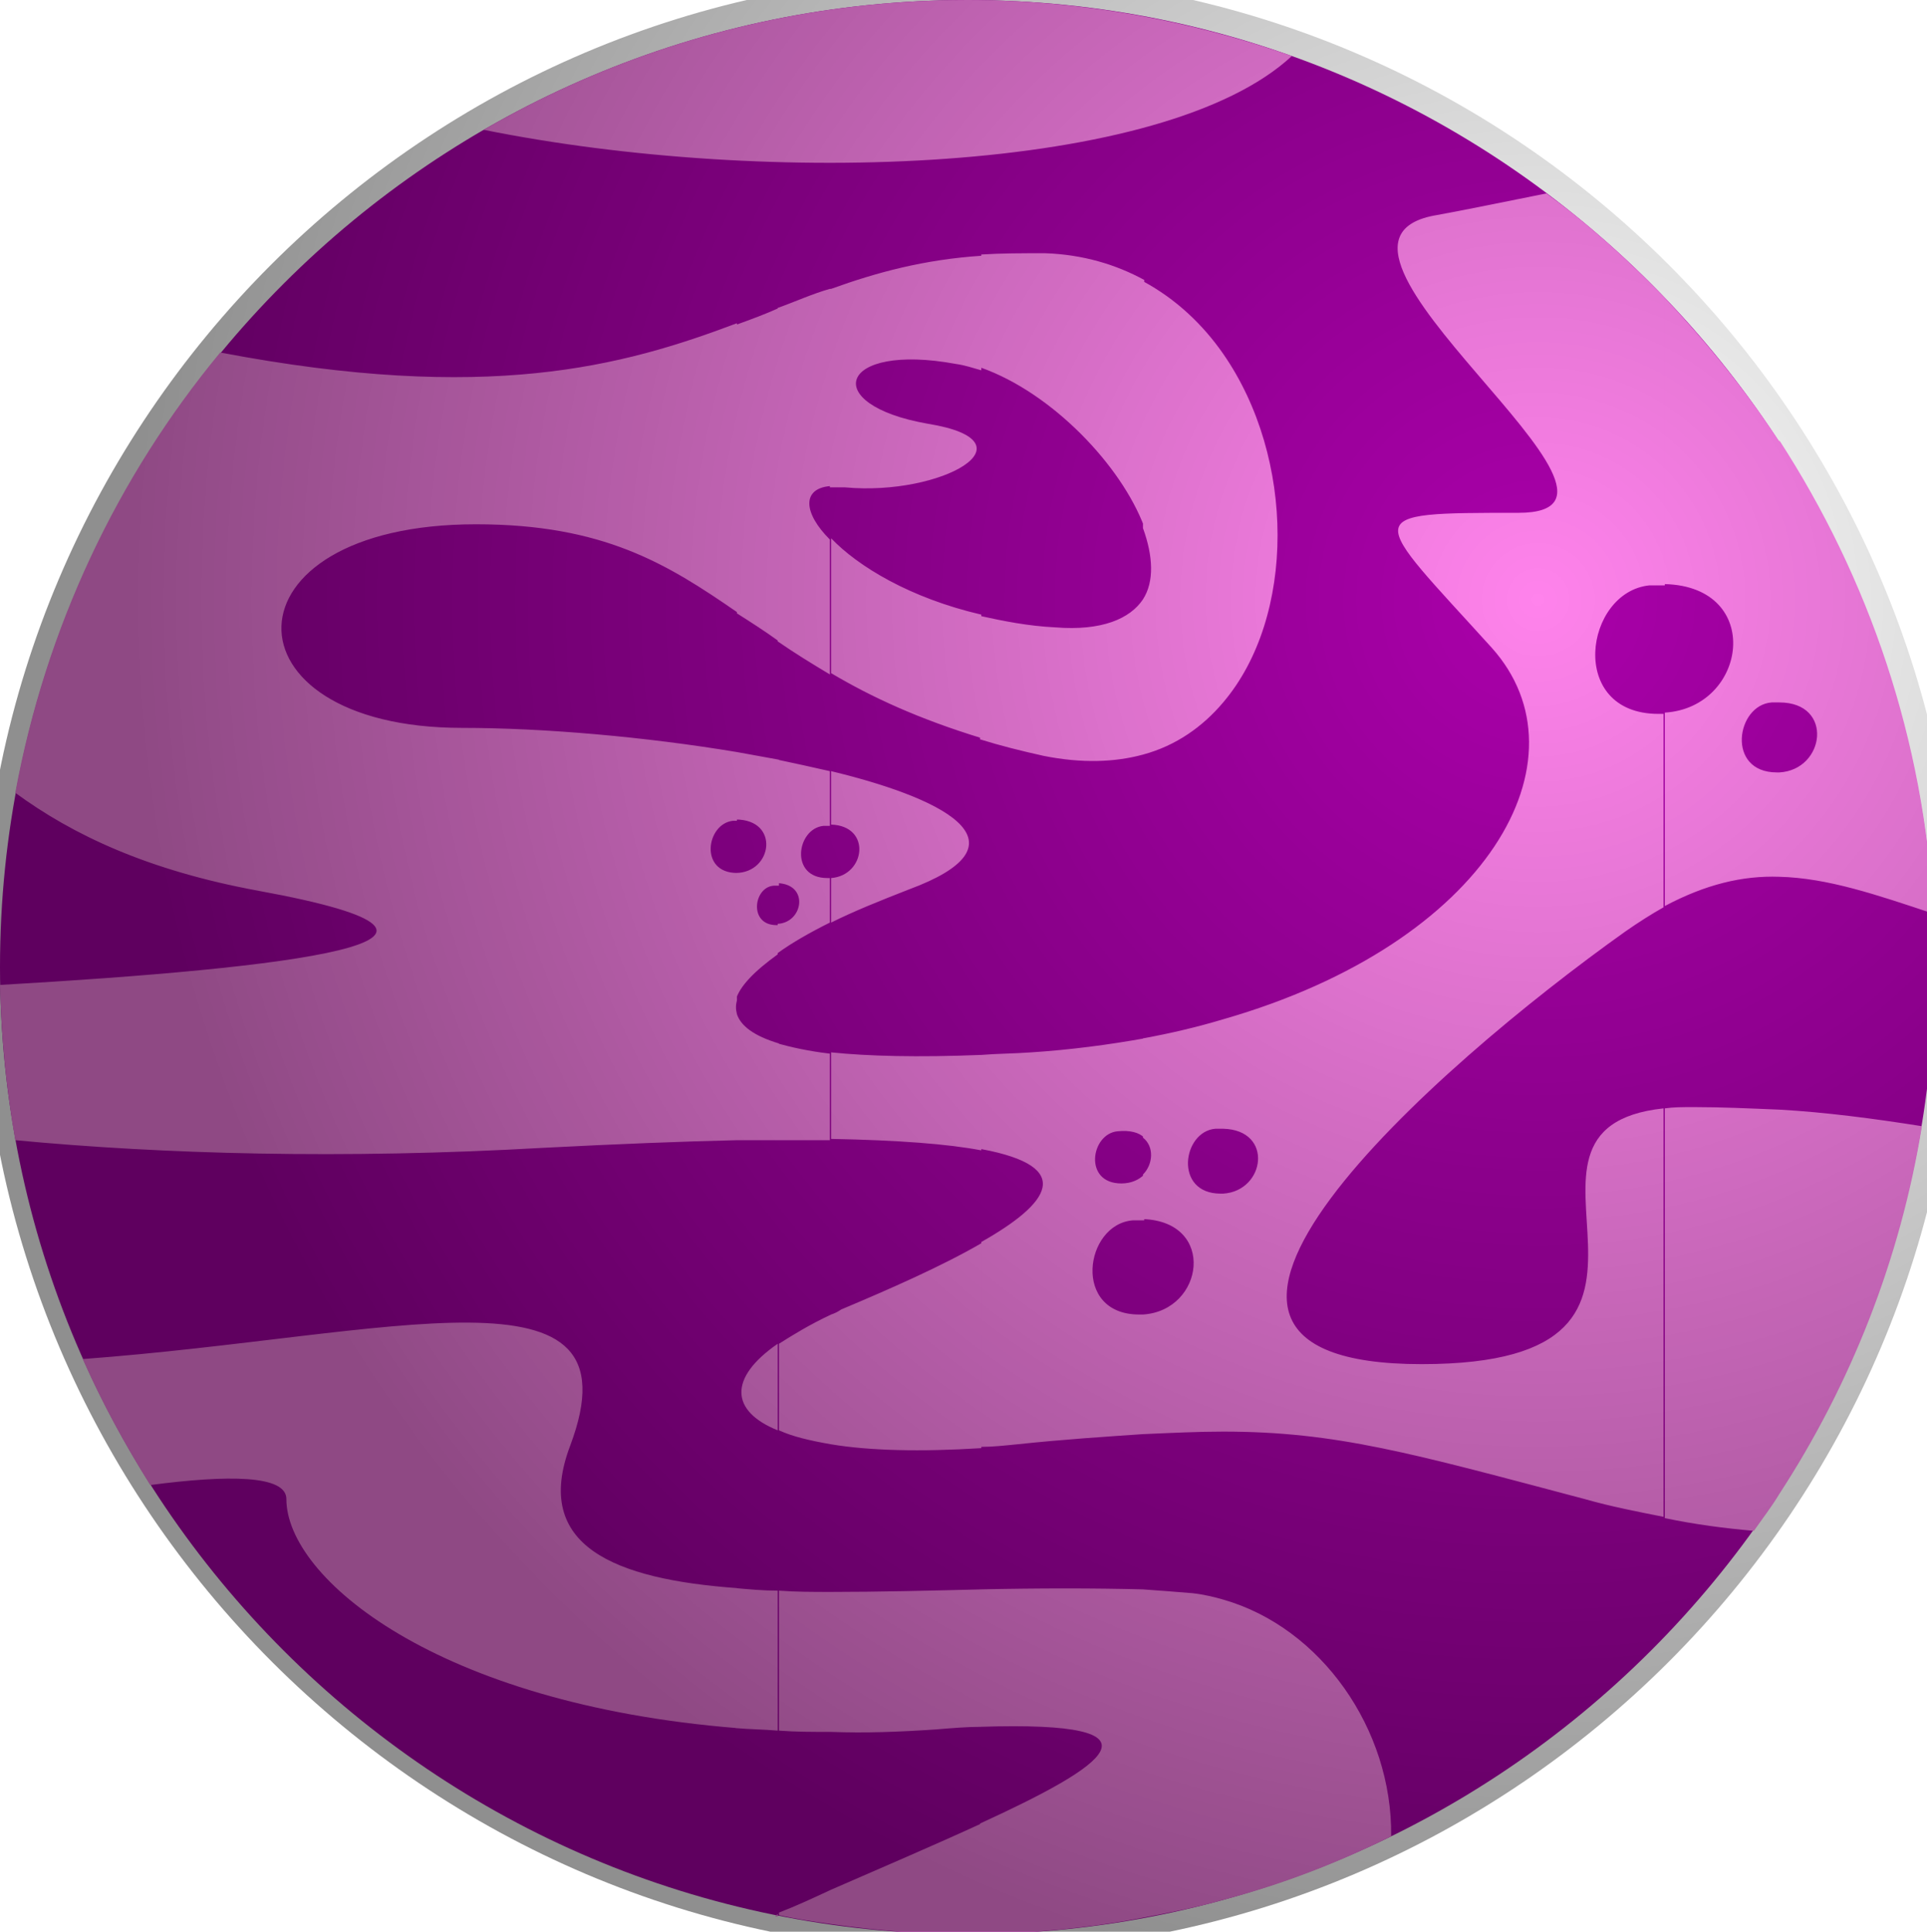 <?xml version="1.0" encoding="utf-8"?>
<!-- Generator: Adobe Illustrator 19.0.0, SVG Export Plug-In . SVG Version: 6.00 Build 0)  -->
<svg version="1.1" id="Слой_1" xmlns="http://www.w3.org/2000/svg" xmlns:xlink="http://www.w3.org/1999/xlink" x="0px" y="0px"
	 viewBox="-394.6 204.8 151.4 151.8" style="enable-background:new -394.6 204.8 151.4 151.8;" xml:space="preserve">
<style type="text/css">
	.st0{fill:#AA00AA;}
	.st1{fill:#FF83EC;}
	.st2{opacity:0.49;fill:url(#XMLID_2_);enable-background:new    ;}
</style>
<g id="XMLID_54_">
	<path id="XMLID_93_" class="st0" d="M-318.6,356.8c41.9,0,76-34.1,76-76s-34.1-76-76-76s-76,34.1-76,76S-360.5,356.8-318.6,356.8z"
		/>
	<path id="XMLID_57_" class="st1" d="M-254.8,239.4c7,10.8,11.4,23.5,12.1,37.2c-4.5-1.5-8.3-2.8-12.1-2.9v-8.2
		c3.6-0.2,4.3-5.5,0-5.5V239.4L-254.8,239.4z M-254.8,292c3.6,0.2,7.4,0.7,11.2,1.3c-1.7,10.5-5.6,20.3-11.2,28.9V292z
		 M-263.8,228.2c3.3,3.5,6.3,7.2,9,11.3V260c-0.2,0-0.4,0-0.6,0c-2.8,0.2-3.6,5.5,0.4,5.5c0.1,0,0.2,0,0.2,0v8.2
		c-2.9-0.1-5.8,0.6-9,2.3v-15.2c6.5-0.4,7.8-9.9,0-10.1L-263.8,228.2L-263.8,228.2z M-263.8,291.9c0.7-0.1,1.4-0.1,2.3-0.1
		c2.1,0,4.3,0.1,6.7,0.2v30.2c-0.6,1-1.3,1.9-2,2.9c-2.3-0.2-4.6-0.5-7-1V291.9z M-298.5,232.6c5.7,8.2,5.7,20.7,0,27.4V232.6
		L-298.5,232.6z M-298.5,284.9v8.6c4,0.1,3.3,4.9,0,5.1v18.7c8.9,0,14.8,1.7,28.4,5.3c2.1,0.6,4.2,1,6.2,1.4v-32.1
		c-14.9,1.6,5.4,20.1-19,20.1c-25.5,0,1.1-23.4,16-34c1-0.7,2.1-1.4,3-1.9v-15.2c-0.1,0-0.3,0-0.4,0c-7.2,0-5.8-9.6-0.7-10.1
		c0.4,0,0.8,0,1.2,0v-22.6c-2.9-3-6-5.8-9.3-8.2c-3.5,0.7-6.4,1.3-8.6,1.7c-12.8,2.1,19.1,23.4,6.4,23.4c-12.8,0-11.7,0-2.1,10.6
		C-269.6,264.4-277.6,278.9-298.5,284.9L-298.5,284.9z M-298.5,354.1v-23.6c7.7,2.2,13.3,10.2,13.2,18.6
		C-289.5,351.2-293.9,352.9-298.5,354.1z M-304.8,226.9c2.6,1.4,4.7,3.4,6.3,5.7V260c-1.6,1.9-3.7,3.4-6.3,4.1v-12.2
		c0.9-1.4,0.8-3.4,0-5.6V226.9L-304.8,226.9z M-304.8,286.4c2.2-0.4,4.3-0.9,6.3-1.5v8.6c-0.2,0-0.4,0-0.6,0
		c-2.6,0.2-3.3,5.1,0.4,5.1c0.1,0,0.1,0,0.2,0v18.7c-1.9,0-4,0.1-6.3,0.2v-9.4c4.8-0.3,5.8-7.3,0-7.5v-3.5c0.8-0.8,0.9-2.2,0-2.9
		V286.4L-304.8,286.4z M-298.5,330.5v23.6c-2.1,0.6-4.2,1-6.3,1.4v-25.8c1.4,0.1,2.7,0.2,3.9,0.3
		C-300,330.1-299.2,330.3-298.5,330.5z M-317.5,224.8c1.6-0.1,3.2-0.1,5-0.1c3,0.1,5.6,0.9,7.8,2.1v19.4
		c-1.8-4.8-7.2-10.5-12.8-12.5V224.8L-317.5,224.8z M-304.8,264.1c-2.2,0.6-4.8,0.7-7.8,0.1c-1.8-0.4-3.4-0.8-5-1.3v-9.7
		c1.8,0.4,3.8,0.8,5.9,0.9c3.7,0.3,5.9-0.7,6.9-2.2V264.1L-304.8,264.1z M-317.5,287.7c1.2-0.1,2.5-0.1,3.9-0.2
		c3.1-0.2,6.1-0.6,8.9-1.1v7.8c-0.4-0.4-1.1-0.6-2.1-0.5c-2.1,0.2-2.7,4.1,0.3,4.1c0.8,0,1.4-0.3,1.8-0.7v3.6c-0.3,0-0.6,0-0.9,0
		c-3.8,0.3-4.8,7.4,0.5,7.4c0.1,0,0.2,0,0.3,0v9.4c-2.9,0.2-6.1,0.4-9.9,0.8c-1,0.1-1.9,0.2-2.8,0.2v-16.1c5.3-3,7.5-5.9,0-7.3
		V287.7L-317.5,287.7z M-304.8,329.7v25.8c-4.1,0.8-8.4,1.2-12.8,1.3v-8.7c9.8-4.5,15.4-8.1,0-7.6v-10.8
		C-313,329.6-308.6,329.6-304.8,329.7z M-329.3,227.5c3.6-1.3,7.3-2.3,11.8-2.6v9c-0.7-0.2-1.3-0.4-2-0.5c-9.2-1.7-10.8,3.2-2.2,4.7
		c8.6,1.4,1.1,5.7-6.5,5c-0.5,0-0.9,0-1.2,0v-15.6H-329.3z M-317.5,262.8c-4.9-1.5-8.6-3.2-11.8-5.1v-10.6c2.1,2.2,6.2,4.7,11.8,6
		V262.8L-317.5,262.8z M-329.3,265.4c9.9,2.4,15.3,5.9,6.1,9.3c-2.3,0.9-4.3,1.7-6.1,2.6v-3.5c2.7-0.2,3.2-4.1,0-4.2V265.4
		L-329.3,265.4z M-329.3,287.5c2.9,0.3,6.8,0.4,11.8,0.2v7.5c-2.6-0.5-6.5-0.8-11.8-0.9V287.5L-329.3,287.5z M-317.5,318.6
		c-4.8,0.3-8.8,0.2-11.8-0.3v-10.2c0.3-0.1,0.5-0.2,0.8-0.4c3.8-1.6,7.9-3.4,11-5.2V318.6L-317.5,318.6z M-317.5,329.7v10.8
		c-1.1,0-2.3,0.1-3.5,0.2c-2.9,0.2-5.6,0.3-8.3,0.2v-11C-325.5,329.9-321.5,329.8-317.5,329.7L-317.5,329.7z M-317.5,348.1v8.7
		c-0.4,0-0.7,0-1.1,0c-3.6,0-7.2-0.3-10.7-0.8v-2.7C-325.4,351.6-321.2,349.8-317.5,348.1z M-333.5,229c1.4-0.5,2.7-1.1,4.1-1.5V243
		c-2.2,0.2-2.1,2.1,0,4.2v10.6c-1.5-0.9-2.8-1.7-4.1-2.6V229L-333.5,229z M-333.5,264.5c1.4,0.3,2.8,0.6,4.1,0.9v4.3
		c-0.2,0-0.3,0-0.5,0c-2.1,0.2-2.7,4.1,0.3,4.1c0.1,0,0.1,0,0.2,0v3.5c-1.6,0.8-3,1.6-4.1,2.4v-2.3c2-0.1,2.5-3.1,0-3.2V264.5
		L-333.5,264.5z M-333.5,286.8c1.1,0.3,2.4,0.6,4.1,0.8v6.8c-1.3,0-2.7,0-4.1,0V286.8L-333.5,286.8z M-329.3,318.3
		c-1.7-0.3-3-0.6-4.1-1.1v-6.8c1.1-0.7,2.4-1.5,4.1-2.3V318.3L-329.3,318.3z M-329.3,329.9v11c-1.4,0-2.8,0-4.1-0.1v-11
		C-332.1,329.9-330.7,329.9-329.3,329.9L-329.3,329.9z M-329.3,353.3v2.7c-1.4-0.2-2.8-0.4-4.1-0.7v-0.2
		C-332.1,354.6-330.8,354-329.3,353.3z M-336.7,230.3c1.1-0.4,2.2-0.8,3.3-1.3v26.2c-1.1-0.8-2.2-1.5-3.3-2.2V230.3L-336.7,230.3z
		 M-336.7,263.9c1.1,0.2,2.2,0.4,3.3,0.6v9.9c-0.1,0-0.2,0-0.4,0c-1.6,0.1-2,3.1,0.2,3.1h0.1v2.3c-1.8,1.3-3,2.5-3.3,3.6v-10
		c2.9,0,3.5-4.2,0-4.2L-336.7,263.9L-336.7,263.9z M-336.7,284.5c0.3,0.9,1.3,1.7,3.3,2.3v7.6c-1,0-2.1,0-3.3,0V284.5L-336.7,284.5z
		 M-333.5,317.2c-3.7-1.5-3.9-4.1,0-6.8V317.2L-333.5,317.2z M-333.5,329.8v11c-1.1-0.1-2.2-0.1-3.3-0.2v-11
		C-335.7,329.7-334.6,329.8-333.5,329.8L-333.5,329.8z M-333.5,355.2v0.2h-0.2L-333.5,355.2z M-377.3,232.5c21,4,31.6,1.1,40.6-2.3
		v22.7c-5.5-3.8-10.5-6.9-20.5-6.9c-20.2,0-20.2,16-1.1,16c6.4,0,14.4,0.7,21.6,1.9v5.4c-0.1,0-0.2,0-0.3,0
		c-2.1,0.2-2.7,4.1,0.3,4.1l0,0v10c-0.1,0.4-0.1,0.7,0,1.1v9.9c-4.3,0.1-9.4,0.3-15.2,0.6c-15.8,0.9-29.9,0.5-41.5-0.6
		c-0.7-4-1.1-8.1-1.2-12.2c22.6-1.3,41.6-3.5,20.3-7.4c-8.7-1.6-14.6-4.4-19.1-7.7C-391,254.1-385.4,242.3-377.3,232.5L-377.3,232.5
		z M-336.7,329.6v11c-23.6-1.9-35.4-11.8-35.4-18c0-1.9-4.6-1.9-10.7-1.1c-2-3.2-3.8-6.5-5.3-9.9c24.3-1.8,43.9-8.1,38.3,6.8
		C-352.8,326.3-346.3,328.9-336.7,329.6z"/>
	<path id="XMLID_56_" class="st1" d="M-318.6,204.8c8.9,0,17.5,1.6,25.5,4.4c-10,9.3-41.2,10.3-63.5,5.8
		C-345.4,208.5-332.4,204.8-318.6,204.8z"/>
	
		<radialGradient id="XMLID_2_" cx="-273.75" cy="652.361" r="110.9" gradientTransform="matrix(1 0 0 1 0 -400.445)" gradientUnits="userSpaceOnUse">
		<stop  offset="0" style="stop-color:#000000;stop-opacity:0"/>
		<stop  offset="1" style="stop-color:#000000;stop-opacity:0.9"/>
	</radialGradient>
	<path id="XMLID_55_" class="st2" d="M-318.4,358.2c42.8,0,77.7-34.9,77.7-77.7s-34.9-77.7-77.7-77.7s-77.7,34.9-77.7,77.7
		C-396,323.3-361.1,358.2-318.4,358.2z"/>
</g>
</svg>
